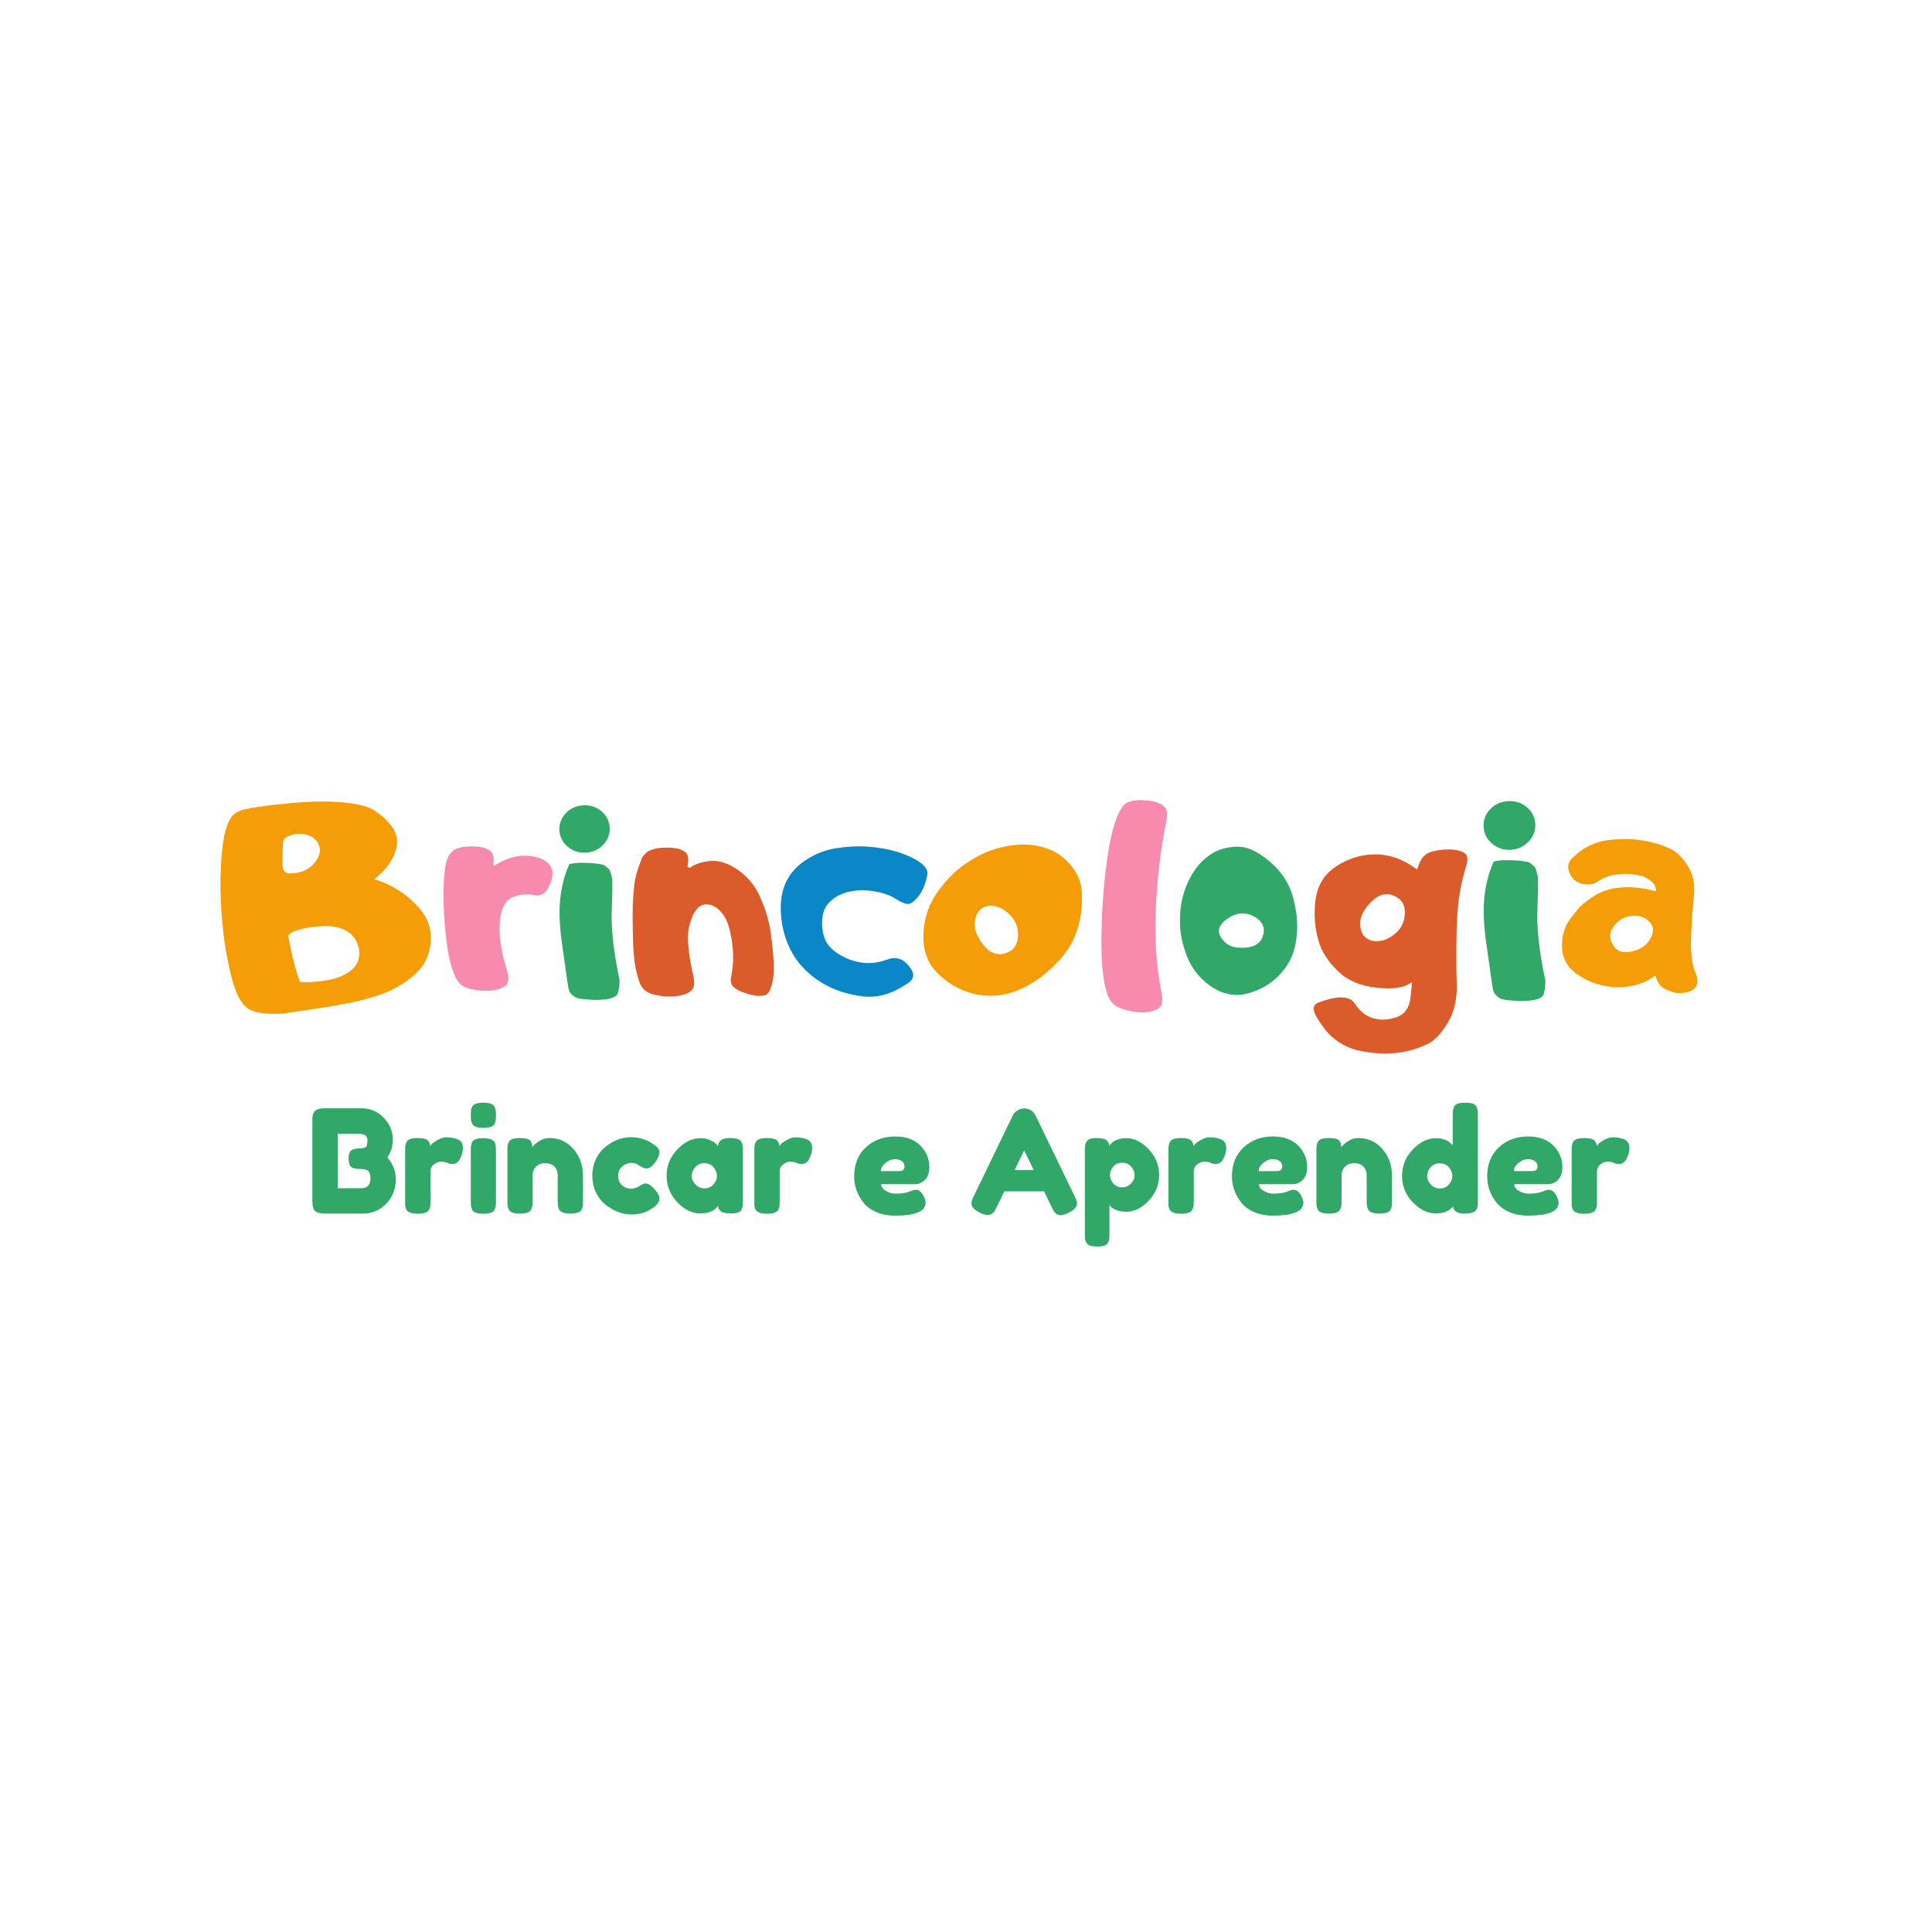 <svg xmlns="http://www.w3.org/2000/svg" xmlns:xlink="http://www.w3.org/1999/xlink" width="1080" zoomAndPan="magnify" viewBox="0 0 810 810" height="1080" preserveAspectRatio="xMidYMid meet" version="1.0"><defs><g/><clipPath id="fea8f0a458"><rect x="0" width="562" y="0" height="72"/></clipPath><clipPath id="9cf88fa04a"><path d="M 0.441 35 L 91 35 L 91 125 L 0.441 125 Z M 0.441 35 " clip-rule="nonzero"/></clipPath><clipPath id="4e19d656f3"><rect x="0" width="95" y="0" height="156"/></clipPath><clipPath id="576e3f8661"><rect x="0" width="50" y="0" height="156"/></clipPath><clipPath id="d0272e6ebf"><rect x="0" width="45" y="0" height="158"/></clipPath><clipPath id="045bee0bb8"><rect x="0" width="66" y="0" height="161"/></clipPath><clipPath id="d2ba8c0730"><rect x="0" width="100" y="0" height="167"/></clipPath><clipPath id="8fa5a5f1a3"><rect x="0" width="91" y="0" height="129"/></clipPath><clipPath id="8b1f90a982"><rect x="0" width="49" y="0" height="171"/></clipPath><clipPath id="815eb0381b"><rect x="0" width="159" y="0" height="151"/></clipPath><clipPath id="6fc8f931f2"><rect x="0" width="72" y="0" height="160"/></clipPath><clipPath id="53e75743c7"><rect x="0" width="43" y="0" height="162"/></clipPath><clipPath id="9dffb7dcf9"><rect x="0" width="71" y="0" height="158"/></clipPath></defs><g transform="matrix(1, 0, 0, 1, 127, 454)"><g clip-path="url(#fea8f0a458)"><g fill="#31a768" fill-opacity="1"><g transform="translate(1.553, 54.873)"><g><path d="M 33.859 -23.672 C 36.223 -20.859 37.406 -17.707 37.406 -14.219 C 37.32 -10.195 35.945 -6.832 33.281 -4.125 C 30.613 -1.414 27.367 -0.062 23.547 -0.062 L 7.703 -0.062 C 4.898 -0.062 3.254 -0.82 2.766 -2.344 C 2.523 -3.031 2.406 -4.078 2.406 -5.484 L 2.406 -38.906 C 2.406 -39.875 2.438 -40.578 2.5 -41.016 C 2.562 -41.461 2.754 -41.984 3.078 -42.578 C 3.641 -43.672 5.203 -44.219 7.766 -44.219 L 22.953 -44.219 C 26.641 -44.219 29.727 -42.93 32.219 -40.359 C 34.832 -37.742 36.141 -34.609 36.141 -30.953 C 36.141 -28.305 35.379 -25.879 33.859 -23.672 Z M 26.75 -14.812 C 26.75 -15.781 26.633 -16.547 26.406 -17.109 C 26.188 -17.672 25.816 -18.07 25.297 -18.312 C 24.492 -18.633 23.367 -18.797 21.922 -18.797 C 20.473 -18.797 19.391 -19.078 18.672 -19.641 C 17.953 -20.203 17.594 -21.352 17.594 -23.094 C 17.594 -24.844 17.961 -26 18.703 -26.562 C 19.441 -27.125 20.676 -27.406 22.406 -27.406 C 24.008 -27.406 24.973 -27.828 25.297 -28.672 C 25.422 -29.109 25.484 -29.828 25.484 -30.828 C 25.484 -31.836 25.148 -32.539 24.484 -32.938 C 23.816 -33.344 22.82 -33.547 21.5 -33.547 L 13.078 -33.547 L 13.078 -10.719 L 22.953 -10.719 C 25.484 -10.719 26.75 -12.082 26.75 -14.812 Z M 26.75 -14.812 "/></g></g></g><g fill="#31a768" fill-opacity="1"><g transform="translate(40.457, 54.873)"><g><path d="M 23.969 -31.375 C 24.738 -31.133 25.375 -30.723 25.875 -30.141 C 26.375 -29.566 26.625 -28.633 26.625 -27.344 C 26.625 -26.062 26.238 -24.656 25.469 -23.125 C 24.707 -21.602 23.609 -20.844 22.172 -20.844 C 21.441 -20.844 20.742 -21.004 20.078 -21.328 C 19.422 -21.648 18.551 -21.812 17.469 -21.812 C 16.383 -21.812 15.367 -21.426 14.422 -20.656 C 13.484 -19.895 13.016 -18.973 13.016 -17.891 L 13.016 -5.234 C 13.016 -4.316 12.984 -3.625 12.922 -3.156 C 12.859 -2.695 12.664 -2.164 12.344 -1.562 C 11.738 -0.52 10.176 0 7.656 0 C 5.727 0 4.344 -0.344 3.5 -1.031 C 2.852 -1.594 2.488 -2.453 2.406 -3.609 C 2.406 -4.016 2.406 -4.598 2.406 -5.359 L 2.406 -26.5 C 2.406 -27.426 2.438 -28.117 2.5 -28.578 C 2.562 -29.047 2.734 -29.555 3.016 -30.109 C 3.578 -31.203 5.141 -31.75 7.703 -31.75 C 10.117 -31.75 11.629 -31.285 12.234 -30.359 C 12.672 -29.711 12.891 -29.051 12.891 -28.375 C 13.086 -28.656 13.375 -28.992 13.75 -29.391 C 14.133 -29.797 14.945 -30.336 16.188 -31.016 C 17.438 -31.703 18.535 -32.047 19.484 -32.047 C 20.43 -32.047 21.223 -31.992 21.859 -31.891 C 22.504 -31.797 23.207 -31.625 23.969 -31.375 Z M 23.969 -31.375 "/></g></g></g><g fill="#31a768" fill-opacity="1"><g transform="translate(67.978, 54.873)"><g><path d="M 2.406 -26.438 C 2.406 -27.363 2.438 -28.055 2.5 -28.516 C 2.562 -28.984 2.734 -29.516 3.016 -30.109 C 3.578 -31.16 5.141 -31.688 7.703 -31.688 C 9.629 -31.688 11 -31.344 11.812 -30.656 C 12.488 -30.094 12.848 -29.227 12.891 -28.062 C 12.93 -27.664 12.953 -27.086 12.953 -26.328 L 12.953 -5.234 C 12.953 -4.316 12.922 -3.625 12.859 -3.156 C 12.797 -2.695 12.602 -2.164 12.281 -1.562 C 11.758 -0.52 10.219 0 7.656 0 C 5.125 0 3.578 -0.539 3.016 -1.625 C 2.734 -2.227 2.562 -2.75 2.5 -3.188 C 2.438 -3.633 2.406 -4.336 2.406 -5.297 Z M 12.312 -37.609 C 12.008 -37.035 11.477 -36.625 10.719 -36.375 C 9.957 -36.133 8.941 -36.016 7.672 -36.016 C 6.41 -36.016 5.398 -36.133 4.641 -36.375 C 3.879 -36.625 3.348 -37.047 3.047 -37.641 C 2.742 -38.242 2.562 -38.773 2.5 -39.234 C 2.438 -39.703 2.406 -40.395 2.406 -41.312 C 2.406 -42.238 2.438 -42.93 2.5 -43.391 C 2.562 -43.859 2.734 -44.375 3.016 -44.938 C 3.578 -46.02 5.141 -46.562 7.703 -46.562 C 10.234 -46.562 11.758 -46.02 12.281 -44.938 C 12.602 -44.332 12.797 -43.797 12.859 -43.328 C 12.922 -42.867 12.953 -42.176 12.953 -41.25 C 12.953 -40.332 12.922 -39.641 12.859 -39.172 C 12.797 -38.711 12.613 -38.191 12.312 -37.609 Z M 12.312 -37.609 "/></g></g></g><g fill="#31a768" fill-opacity="1"><g transform="translate(83.335, 54.873)"><g><path d="M 20.062 -31.75 C 24.07 -31.75 27.41 -30.211 30.078 -27.141 C 32.754 -24.066 34.094 -20.32 34.094 -15.906 L 34.094 -5.297 C 34.094 -4.379 34.062 -3.688 34 -3.219 C 33.938 -2.758 33.766 -2.25 33.484 -1.688 C 32.922 -0.602 31.359 -0.062 28.797 -0.062 C 25.941 -0.062 24.297 -0.801 23.859 -2.281 C 23.609 -2.969 23.484 -3.992 23.484 -5.359 L 23.484 -15.969 C 23.484 -17.613 23.008 -18.895 22.062 -19.812 C 21.125 -20.738 19.863 -21.203 18.281 -21.203 C 16.695 -21.203 15.41 -20.719 14.422 -19.75 C 13.441 -18.789 12.953 -17.531 12.953 -15.969 L 12.953 -5.297 C 12.953 -4.379 12.922 -3.688 12.859 -3.219 C 12.797 -2.758 12.602 -2.25 12.281 -1.688 C 11.758 -0.602 10.219 -0.062 7.656 -0.062 C 5.125 -0.062 3.578 -0.602 3.016 -1.688 C 2.734 -2.289 2.562 -2.82 2.5 -3.281 C 2.438 -3.738 2.406 -4.43 2.406 -5.359 L 2.406 -26.688 C 2.406 -27.57 2.438 -28.242 2.5 -28.703 C 2.562 -29.16 2.754 -29.672 3.078 -30.234 C 3.641 -31.242 5.18 -31.75 7.703 -31.75 C 10.16 -31.75 11.672 -31.285 12.234 -30.359 C 12.629 -29.672 12.828 -28.848 12.828 -27.891 C 12.992 -28.172 13.352 -28.57 13.906 -29.094 C 14.469 -29.613 15.016 -30.035 15.547 -30.359 C 16.91 -31.285 18.414 -31.75 20.062 -31.75 Z M 20.062 -31.75 "/></g></g></g><g fill="#31a768" fill-opacity="1"><g transform="translate(119.83, 54.873)"><g><path d="M 12.344 -15.875 C 12.344 -14.164 12.906 -12.836 14.031 -11.891 C 15.156 -10.953 16.348 -10.484 17.609 -10.484 C 18.879 -10.484 20.066 -10.852 21.172 -11.594 C 22.273 -12.332 23.172 -12.703 23.859 -12.703 C 25.055 -12.703 26.52 -11.641 28.25 -9.516 C 29.176 -8.348 29.641 -7.305 29.641 -6.391 C 29.641 -4.859 28.535 -3.43 26.328 -2.109 C 24.035 -0.504 21.223 0.297 17.891 0.297 C 14.148 0.297 10.555 -1.047 7.109 -3.734 C 5.461 -5.016 4.113 -6.727 3.062 -8.875 C 2.02 -11.031 1.5 -13.398 1.5 -15.984 C 1.5 -18.578 2.02 -20.926 3.062 -23.031 C 4.113 -25.145 5.461 -26.844 7.109 -28.125 C 10.441 -30.781 13.992 -32.109 17.766 -32.109 C 19.297 -32.109 20.781 -31.895 22.219 -31.469 C 23.664 -31.051 24.734 -30.641 25.422 -30.234 L 26.375 -29.641 C 27.102 -29.148 27.664 -28.766 28.062 -28.484 C 29.113 -27.68 29.641 -26.77 29.641 -25.75 C 29.641 -24.727 29.219 -23.57 28.375 -22.281 C 26.926 -20.07 25.539 -18.969 24.219 -18.969 C 23.445 -18.969 22.363 -19.41 20.969 -20.297 C 20.238 -20.984 19.203 -21.328 17.859 -21.328 C 16.516 -21.328 15.258 -20.844 14.094 -19.875 C 12.926 -18.914 12.344 -17.582 12.344 -15.875 Z M 12.344 -15.875 "/></g></g></g><g fill="#31a768" fill-opacity="1"><g transform="translate(150.965, 54.873)"><g><path d="M 23.016 -28.375 C 23.254 -30.625 24.836 -31.75 27.766 -31.75 C 29.328 -31.75 30.488 -31.625 31.25 -31.375 C 32.02 -31.133 32.555 -30.711 32.859 -30.109 C 33.16 -29.516 33.336 -28.984 33.391 -28.516 C 33.453 -28.055 33.484 -27.363 33.484 -26.438 L 33.484 -5.359 C 33.484 -4.43 33.453 -3.738 33.391 -3.281 C 33.336 -2.82 33.172 -2.289 32.891 -1.688 C 32.328 -0.645 30.953 -0.125 28.766 -0.125 C 26.578 -0.125 25.109 -0.395 24.359 -0.938 C 23.617 -1.477 23.188 -2.27 23.062 -3.312 C 21.582 -1.188 19.102 -0.125 15.625 -0.125 C 12.156 -0.125 8.93 -1.707 5.953 -4.875 C 2.984 -8.051 1.5 -11.734 1.5 -15.922 C 1.5 -20.117 2.992 -23.797 5.984 -26.953 C 8.984 -30.109 12.27 -31.688 15.844 -31.688 C 17.207 -31.688 18.453 -31.441 19.578 -30.953 C 20.703 -30.473 21.484 -30.02 21.922 -29.594 C 22.367 -29.176 22.734 -28.77 23.016 -28.375 Z M 12.047 -15.844 C 12.047 -14.52 12.566 -13.32 13.609 -12.25 C 14.648 -11.188 15.914 -10.656 17.406 -10.656 C 18.895 -10.656 20.129 -11.195 21.109 -12.281 C 22.098 -13.375 22.594 -14.57 22.594 -15.875 C 22.594 -17.176 22.117 -18.391 21.172 -19.516 C 20.223 -20.641 18.957 -21.203 17.375 -21.203 C 15.789 -21.203 14.504 -20.641 13.516 -19.516 C 12.535 -18.391 12.047 -17.164 12.047 -15.844 Z M 12.047 -15.844 "/></g></g></g><g fill="#31a768" fill-opacity="1"><g transform="translate(186.857, 54.873)"><g><path d="M 23.969 -31.375 C 24.738 -31.133 25.375 -30.723 25.875 -30.141 C 26.375 -29.566 26.625 -28.633 26.625 -27.344 C 26.625 -26.062 26.238 -24.656 25.469 -23.125 C 24.707 -21.602 23.609 -20.844 22.172 -20.844 C 21.441 -20.844 20.742 -21.004 20.078 -21.328 C 19.422 -21.648 18.551 -21.812 17.469 -21.812 C 16.383 -21.812 15.367 -21.426 14.422 -20.656 C 13.484 -19.895 13.016 -18.973 13.016 -17.891 L 13.016 -5.234 C 13.016 -4.316 12.984 -3.625 12.922 -3.156 C 12.859 -2.695 12.664 -2.164 12.344 -1.562 C 11.738 -0.52 10.176 0 7.656 0 C 5.727 0 4.344 -0.344 3.5 -1.031 C 2.852 -1.594 2.488 -2.453 2.406 -3.609 C 2.406 -4.016 2.406 -4.598 2.406 -5.359 L 2.406 -26.5 C 2.406 -27.426 2.438 -28.117 2.5 -28.578 C 2.562 -29.047 2.734 -29.555 3.016 -30.109 C 3.578 -31.203 5.141 -31.75 7.703 -31.75 C 10.117 -31.75 11.629 -31.285 12.234 -30.359 C 12.672 -29.711 12.891 -29.051 12.891 -28.375 C 13.086 -28.656 13.375 -28.992 13.75 -29.391 C 14.133 -29.797 14.945 -30.336 16.188 -31.016 C 17.438 -31.703 18.535 -32.047 19.484 -32.047 C 20.43 -32.047 21.223 -31.992 21.859 -31.891 C 22.504 -31.797 23.207 -31.625 23.969 -31.375 Z M 23.969 -31.375 "/></g></g></g><g fill="#31a768" fill-opacity="1"><g transform="translate(214.379, 54.873)"><g/></g></g><g fill="#31a768" fill-opacity="1"><g transform="translate(229.615, 54.873)"><g><path d="M 33.016 -19.672 C 33.016 -17.203 32.398 -15.375 31.172 -14.188 C 29.941 -13 28.586 -12.406 27.109 -12.406 L 12.828 -12.406 C 12.828 -11.281 13.488 -10.336 14.812 -9.578 C 16.145 -8.816 17.473 -8.438 18.797 -8.438 C 21.117 -8.438 22.945 -8.676 24.281 -9.156 L 24.938 -9.391 C 25.895 -9.836 26.695 -10.062 27.344 -10.062 C 28.633 -10.062 29.738 -9.156 30.656 -7.344 C 31.176 -6.258 31.438 -5.336 31.438 -4.578 C 31.438 -1.004 27.16 0.781 18.609 0.781 C 15.641 0.781 13 0.27 10.688 -0.75 C 8.383 -1.77 6.586 -3.125 5.297 -4.812 C 2.766 -8.07 1.5 -11.707 1.5 -15.719 C 1.5 -20.781 3.133 -24.828 6.406 -27.859 C 9.688 -30.891 13.773 -32.406 18.672 -32.406 C 24.254 -32.406 28.348 -30.438 30.953 -26.5 C 32.328 -24.414 33.016 -22.141 33.016 -19.672 Z M 20.297 -17.891 C 21.828 -17.891 22.594 -18.531 22.594 -19.812 C 22.594 -20.738 22.238 -21.484 21.531 -22.047 C 20.832 -22.609 19.828 -22.891 18.516 -22.891 C 17.211 -22.891 15.914 -22.359 14.625 -21.297 C 13.344 -20.234 12.703 -19.098 12.703 -17.891 Z M 20.297 -17.891 "/></g></g></g><g fill="#31a768" fill-opacity="1"><g transform="translate(264.122, 54.873)"><g/></g></g><g fill="#31a768" fill-opacity="1"><g transform="translate(279.359, 54.873)"><g><path d="M 27.891 -41.016 L 44.156 -7.406 C 44.832 -6.039 45.172 -5.02 45.172 -4.344 C 45.172 -2.895 44.008 -1.586 41.688 -0.422 C 40.32 0.266 39.242 0.609 38.453 0.609 C 37.672 0.609 37.031 0.426 36.531 0.062 C 36.031 -0.301 35.664 -0.68 35.438 -1.078 C 35.219 -1.484 34.91 -2.086 34.516 -2.891 L 31.375 -9.391 L 14.703 -9.391 L 11.562 -2.891 C 11.164 -2.086 10.852 -1.504 10.625 -1.141 C 10.406 -0.785 10.047 -0.414 9.547 -0.031 C 9.047 0.352 8.398 0.547 7.609 0.547 C 6.828 0.547 5.754 0.203 4.391 -0.484 C 2.066 -1.609 0.906 -2.895 0.906 -4.344 C 0.906 -5.02 1.242 -6.039 1.922 -7.406 L 18.188 -41.078 C 18.633 -42.004 19.305 -42.75 20.203 -43.312 C 21.109 -43.875 22.062 -44.156 23.062 -44.156 C 25.238 -44.156 26.848 -43.109 27.891 -41.016 Z M 23.016 -26.562 L 19.031 -18.312 L 27.047 -18.312 Z M 23.016 -26.562 "/></g></g></g><g fill="#31a768" fill-opacity="1"><g transform="translate(325.429, 54.873)"><g><path d="M 2.406 8.609 L 2.406 -26.562 C 2.406 -27.488 2.438 -28.172 2.5 -28.609 C 2.562 -29.055 2.734 -29.555 3.016 -30.109 C 3.578 -31.203 4.922 -31.75 7.047 -31.75 C 9.172 -31.75 10.602 -31.473 11.344 -30.922 C 12.094 -30.379 12.531 -29.586 12.656 -28.547 C 14.176 -30.641 16.57 -31.688 19.844 -31.688 C 23.113 -31.688 26.211 -30.141 29.141 -27.047 C 32.078 -23.953 33.547 -20.359 33.547 -16.266 C 33.547 -12.172 32.086 -8.578 29.172 -5.484 C 26.266 -2.391 23.164 -0.844 19.875 -0.844 C 16.582 -0.844 14.191 -1.766 12.703 -3.609 L 12.703 8.547 C 12.703 9.473 12.672 10.156 12.609 10.594 C 12.555 11.039 12.379 11.555 12.078 12.141 C 11.773 12.723 11.258 13.133 10.531 13.375 C 9.812 13.613 8.828 13.734 7.578 13.734 C 6.336 13.734 5.348 13.613 4.609 13.375 C 3.867 13.133 3.348 12.734 3.047 12.172 C 2.742 11.609 2.562 11.102 2.5 10.656 C 2.438 10.219 2.406 9.535 2.406 8.609 Z M 14.328 -19.75 C 13.41 -18.664 12.953 -17.484 12.953 -16.203 C 12.953 -14.922 13.422 -13.742 14.359 -12.672 C 15.305 -11.609 16.508 -11.078 17.969 -11.078 C 19.438 -11.078 20.68 -11.598 21.703 -12.641 C 22.734 -13.691 23.25 -14.879 23.25 -16.203 C 23.25 -17.523 22.766 -18.719 21.797 -19.781 C 20.836 -20.852 19.582 -21.391 18.031 -21.391 C 16.488 -21.391 15.254 -20.844 14.328 -19.75 Z M 14.328 -19.75 "/></g></g></g><g fill="#31a768" fill-opacity="1"><g transform="translate(360.478, 54.873)"><g><path d="M 23.969 -31.375 C 24.738 -31.133 25.375 -30.723 25.875 -30.141 C 26.375 -29.566 26.625 -28.633 26.625 -27.344 C 26.625 -26.062 26.238 -24.656 25.469 -23.125 C 24.707 -21.602 23.609 -20.844 22.172 -20.844 C 21.441 -20.844 20.742 -21.004 20.078 -21.328 C 19.422 -21.648 18.551 -21.812 17.469 -21.812 C 16.383 -21.812 15.367 -21.426 14.422 -20.656 C 13.484 -19.895 13.016 -18.973 13.016 -17.891 L 13.016 -5.234 C 13.016 -4.316 12.984 -3.625 12.922 -3.156 C 12.859 -2.695 12.664 -2.164 12.344 -1.562 C 11.738 -0.52 10.176 0 7.656 0 C 5.727 0 4.344 -0.344 3.5 -1.031 C 2.852 -1.594 2.488 -2.453 2.406 -3.609 C 2.406 -4.016 2.406 -4.598 2.406 -5.359 L 2.406 -26.5 C 2.406 -27.426 2.438 -28.117 2.5 -28.578 C 2.562 -29.047 2.734 -29.555 3.016 -30.109 C 3.578 -31.203 5.141 -31.75 7.703 -31.75 C 10.117 -31.75 11.629 -31.285 12.234 -30.359 C 12.672 -29.711 12.891 -29.051 12.891 -28.375 C 13.086 -28.656 13.375 -28.992 13.75 -29.391 C 14.133 -29.797 14.945 -30.336 16.188 -31.016 C 17.438 -31.703 18.535 -32.047 19.484 -32.047 C 20.43 -32.047 21.223 -31.992 21.859 -31.891 C 22.504 -31.797 23.207 -31.625 23.969 -31.375 Z M 23.969 -31.375 "/></g></g></g><g fill="#31a768" fill-opacity="1"><g transform="translate(388, 54.873)"><g><path d="M 33.016 -19.672 C 33.016 -17.203 32.398 -15.375 31.172 -14.188 C 29.941 -13 28.586 -12.406 27.109 -12.406 L 12.828 -12.406 C 12.828 -11.281 13.488 -10.336 14.812 -9.578 C 16.145 -8.816 17.473 -8.438 18.797 -8.438 C 21.117 -8.438 22.945 -8.676 24.281 -9.156 L 24.938 -9.391 C 25.895 -9.836 26.695 -10.062 27.344 -10.062 C 28.633 -10.062 29.738 -9.156 30.656 -7.344 C 31.176 -6.258 31.438 -5.336 31.438 -4.578 C 31.438 -1.004 27.16 0.781 18.609 0.781 C 15.641 0.781 13 0.27 10.688 -0.75 C 8.383 -1.77 6.586 -3.125 5.297 -4.812 C 2.766 -8.07 1.5 -11.707 1.5 -15.719 C 1.5 -20.781 3.133 -24.828 6.406 -27.859 C 9.688 -30.891 13.773 -32.406 18.672 -32.406 C 24.254 -32.406 28.348 -30.438 30.953 -26.5 C 32.328 -24.414 33.016 -22.141 33.016 -19.672 Z M 20.297 -17.891 C 21.828 -17.891 22.594 -18.531 22.594 -19.812 C 22.594 -20.738 22.238 -21.484 21.531 -22.047 C 20.832 -22.609 19.828 -22.891 18.516 -22.891 C 17.211 -22.891 15.914 -22.359 14.625 -21.297 C 13.344 -20.234 12.703 -19.098 12.703 -17.891 Z M 20.297 -17.891 "/></g></g></g><g fill="#31a768" fill-opacity="1"><g transform="translate(422.507, 54.873)"><g><path d="M 20.062 -31.75 C 24.07 -31.75 27.41 -30.211 30.078 -27.141 C 32.754 -24.066 34.094 -20.32 34.094 -15.906 L 34.094 -5.297 C 34.094 -4.379 34.062 -3.688 34 -3.219 C 33.938 -2.758 33.766 -2.25 33.484 -1.688 C 32.922 -0.602 31.359 -0.062 28.797 -0.062 C 25.941 -0.062 24.297 -0.801 23.859 -2.281 C 23.609 -2.969 23.484 -3.992 23.484 -5.359 L 23.484 -15.969 C 23.484 -17.613 23.008 -18.895 22.062 -19.812 C 21.125 -20.738 19.863 -21.203 18.281 -21.203 C 16.695 -21.203 15.41 -20.719 14.422 -19.75 C 13.441 -18.789 12.953 -17.531 12.953 -15.969 L 12.953 -5.297 C 12.953 -4.379 12.922 -3.688 12.859 -3.219 C 12.797 -2.758 12.602 -2.25 12.281 -1.688 C 11.758 -0.602 10.219 -0.062 7.656 -0.062 C 5.125 -0.062 3.578 -0.602 3.016 -1.688 C 2.734 -2.289 2.562 -2.82 2.5 -3.281 C 2.438 -3.738 2.406 -4.43 2.406 -5.359 L 2.406 -26.688 C 2.406 -27.57 2.438 -28.242 2.5 -28.703 C 2.562 -29.16 2.754 -29.672 3.078 -30.234 C 3.641 -31.242 5.18 -31.75 7.703 -31.75 C 10.16 -31.75 11.672 -31.285 12.234 -30.359 C 12.629 -29.672 12.828 -28.848 12.828 -27.891 C 12.992 -28.172 13.352 -28.57 13.906 -29.094 C 14.469 -29.613 15.016 -30.035 15.547 -30.359 C 16.91 -31.285 18.414 -31.75 20.062 -31.75 Z M 20.062 -31.75 "/></g></g></g><g fill="#31a768" fill-opacity="1"><g transform="translate(459.002, 54.873)"><g><path d="M 23.703 -44.969 C 24.004 -45.551 24.535 -45.961 25.297 -46.203 C 26.055 -46.441 27.066 -46.562 28.328 -46.562 C 29.598 -46.562 30.613 -46.441 31.375 -46.203 C 32.145 -45.961 32.68 -45.539 32.984 -44.938 C 33.285 -44.332 33.461 -43.797 33.516 -43.328 C 33.578 -42.867 33.609 -42.18 33.609 -41.266 L 33.609 -5.297 C 33.609 -4.379 33.578 -3.688 33.516 -3.219 C 33.461 -2.758 33.273 -2.25 32.953 -1.688 C 32.348 -0.602 30.648 -0.062 27.859 -0.062 C 25.066 -0.062 23.508 -1.047 23.188 -3.016 C 21.5 -1.086 19.148 -0.125 16.141 -0.125 C 12.523 -0.125 9.234 -1.695 6.266 -4.844 C 3.297 -8 1.812 -11.676 1.812 -15.875 C 1.812 -20.07 3.305 -23.754 6.297 -26.922 C 9.285 -30.098 12.566 -31.688 16.141 -31.688 C 19.109 -31.688 21.414 -30.68 23.062 -28.672 L 23.062 -41.328 C 23.062 -42.242 23.094 -42.93 23.156 -43.391 C 23.219 -43.859 23.398 -44.383 23.703 -44.969 Z M 13.906 -12.219 C 14.957 -11.133 16.223 -10.594 17.703 -10.594 C 19.191 -10.594 20.426 -11.133 21.406 -12.219 C 22.395 -13.312 22.891 -14.508 22.891 -15.812 C 22.891 -17.113 22.414 -18.328 21.469 -19.453 C 20.531 -20.578 19.254 -21.141 17.641 -21.141 C 16.035 -21.141 14.75 -20.586 13.781 -19.484 C 12.82 -18.379 12.344 -17.164 12.344 -15.844 C 12.344 -14.52 12.863 -13.312 13.906 -12.219 Z M 13.906 -12.219 "/></g></g></g><g fill="#31a768" fill-opacity="1"><g transform="translate(495.015, 54.873)"><g><path d="M 33.016 -19.672 C 33.016 -17.203 32.398 -15.375 31.172 -14.188 C 29.941 -13 28.586 -12.406 27.109 -12.406 L 12.828 -12.406 C 12.828 -11.281 13.488 -10.336 14.812 -9.578 C 16.145 -8.816 17.473 -8.438 18.797 -8.438 C 21.117 -8.438 22.945 -8.676 24.281 -9.156 L 24.938 -9.391 C 25.895 -9.836 26.695 -10.062 27.344 -10.062 C 28.633 -10.062 29.738 -9.156 30.656 -7.344 C 31.176 -6.258 31.438 -5.336 31.438 -4.578 C 31.438 -1.004 27.16 0.781 18.609 0.781 C 15.641 0.781 13 0.27 10.688 -0.75 C 8.383 -1.77 6.586 -3.125 5.297 -4.812 C 2.766 -8.07 1.5 -11.707 1.5 -15.719 C 1.5 -20.781 3.133 -24.828 6.406 -27.859 C 9.688 -30.891 13.773 -32.406 18.672 -32.406 C 24.254 -32.406 28.348 -30.438 30.953 -26.5 C 32.328 -24.414 33.016 -22.141 33.016 -19.672 Z M 20.297 -17.891 C 21.828 -17.891 22.594 -18.531 22.594 -19.812 C 22.594 -20.738 22.238 -21.484 21.531 -22.047 C 20.832 -22.609 19.828 -22.891 18.516 -22.891 C 17.211 -22.891 15.914 -22.359 14.625 -21.297 C 13.344 -20.234 12.703 -19.098 12.703 -17.891 Z M 20.297 -17.891 "/></g></g></g><g fill="#31a768" fill-opacity="1"><g transform="translate(529.522, 54.873)"><g><path d="M 23.969 -31.375 C 24.738 -31.133 25.375 -30.723 25.875 -30.141 C 26.375 -29.566 26.625 -28.633 26.625 -27.344 C 26.625 -26.062 26.238 -24.656 25.469 -23.125 C 24.707 -21.602 23.609 -20.844 22.172 -20.844 C 21.441 -20.844 20.742 -21.004 20.078 -21.328 C 19.422 -21.648 18.551 -21.812 17.469 -21.812 C 16.383 -21.812 15.367 -21.426 14.422 -20.656 C 13.484 -19.895 13.016 -18.973 13.016 -17.891 L 13.016 -5.234 C 13.016 -4.316 12.984 -3.625 12.922 -3.156 C 12.859 -2.695 12.664 -2.164 12.344 -1.562 C 11.738 -0.52 10.176 0 7.656 0 C 5.727 0 4.344 -0.344 3.5 -1.031 C 2.852 -1.594 2.488 -2.453 2.406 -3.609 C 2.406 -4.016 2.406 -4.598 2.406 -5.359 L 2.406 -26.5 C 2.406 -27.426 2.438 -28.117 2.5 -28.578 C 2.562 -29.047 2.734 -29.555 3.016 -30.109 C 3.578 -31.203 5.141 -31.75 7.703 -31.75 C 10.117 -31.75 11.629 -31.285 12.234 -30.359 C 12.672 -29.711 12.891 -29.051 12.891 -28.375 C 13.086 -28.656 13.375 -28.992 13.75 -29.391 C 14.133 -29.797 14.945 -30.336 16.188 -31.016 C 17.438 -31.703 18.535 -32.047 19.484 -32.047 C 20.43 -32.047 21.223 -31.992 21.859 -31.891 C 22.504 -31.797 23.207 -31.625 23.969 -31.375 Z M 23.969 -31.375 "/></g></g></g></g></g><g transform="matrix(1, 0, 0, 1, 91, 301)"><g clip-path="url(#4e19d656f3)"><g clip-path="url(#9cf88fa04a)"><g fill="#f59d06" fill-opacity="1"><g transform="translate(0.617, 124.044)"><g><path d="M 24.391 -87.75 C 28.609 -88.219 32.688 -88.57 36.625 -88.812 C 38.57 -88.926 40.797 -88.984 43.297 -88.984 C 45.516 -89.023 47.695 -88.969 49.844 -88.812 C 52.188 -88.656 54.234 -88.457 55.984 -88.219 C 58.055 -87.863 59.773 -87.492 61.141 -87.109 C 62.816 -86.566 64.102 -86.02 65 -85.469 C 68.352 -83.363 71.062 -80.828 73.125 -77.859 C 75.156 -74.859 75.41 -71.367 73.891 -67.391 C 73.773 -67.047 73.641 -66.719 73.484 -66.406 C 72.148 -63.395 70.141 -60.68 67.453 -58.266 C 67.223 -58.035 66.875 -57.723 66.406 -57.328 C 66.164 -57.141 65.773 -56.848 65.234 -56.453 C 65.504 -56.336 65.797 -56.238 66.109 -56.156 C 66.379 -56.039 66.672 -55.945 66.984 -55.875 C 67.254 -55.75 67.547 -55.648 67.859 -55.578 C 68.129 -55.461 68.406 -55.363 68.688 -55.281 C 71.602 -54.07 74.211 -52.688 76.516 -51.125 C 76.828 -50.938 77.297 -50.609 77.922 -50.141 C 80.305 -48.336 82.508 -46.25 84.531 -43.875 C 86.562 -41.457 87.91 -38.785 88.578 -35.859 C 88.734 -35.047 88.848 -34.227 88.922 -33.406 C 89.234 -26.812 87.363 -21.504 83.312 -17.484 C 79.219 -13.473 74.301 -10.414 68.562 -8.312 C 66.457 -7.531 63.922 -6.75 60.953 -5.969 C 57.836 -5.145 54.992 -4.52 52.422 -4.094 C 48.516 -3.352 44.535 -2.691 40.484 -2.109 C 36.391 -1.484 32.375 -0.879 28.438 -0.297 C 27.812 -0.141 26.875 -0.039 25.625 0 L 22.75 0 C 19.363 0 16.539 -0.41 14.281 -1.234 C 11.977 -2.016 10.047 -3.926 8.484 -6.969 C 7.629 -8.602 6.926 -10.336 6.375 -12.172 C 5.789 -13.961 5.305 -15.754 4.922 -17.547 C 3.047 -25.391 1.816 -33.719 1.234 -42.531 C 0.641 -51.301 0.695 -59.707 1.406 -67.75 C 1.633 -70.082 1.926 -72.129 2.281 -73.891 C 2.281 -74.047 2.301 -74.203 2.344 -74.359 C 2.383 -74.516 2.422 -74.691 2.453 -74.891 C 2.453 -75.004 2.492 -75.156 2.578 -75.344 C 2.609 -75.5 2.645 -75.656 2.688 -75.812 C 2.77 -76.094 2.848 -76.426 2.922 -76.812 C 3.078 -77.32 3.176 -77.656 3.219 -77.812 C 3.758 -79.52 4.461 -81.02 5.328 -82.312 C 6.141 -83.602 7.484 -84.578 9.359 -85.234 C 9.598 -85.316 9.832 -85.395 10.062 -85.469 C 10.289 -85.508 10.523 -85.586 10.766 -85.703 C 14.785 -86.523 19.328 -87.207 24.391 -87.75 Z M 26.797 -62.25 C 26.797 -62.164 26.816 -62.086 26.859 -62.016 C 26.859 -61.93 26.859 -61.875 26.859 -61.844 C 26.859 -61.758 26.875 -61.68 26.906 -61.609 C 26.906 -61.523 26.906 -61.461 26.906 -61.422 L 27.031 -61.016 C 27.344 -59.492 28.395 -58.773 30.188 -58.859 C 31.938 -58.93 33.457 -59.18 34.75 -59.609 C 34.906 -59.691 35.039 -59.734 35.156 -59.734 C 35.195 -59.734 35.254 -59.754 35.328 -59.797 C 35.367 -59.828 35.43 -59.863 35.516 -59.906 C 35.742 -59.977 35.879 -60.016 35.922 -60.016 C 38.266 -61.035 40.117 -62.711 41.484 -65.047 C 42.805 -67.391 42.82 -69.676 41.531 -71.906 C 41.457 -71.977 41.422 -72.035 41.422 -72.078 C 41.379 -72.078 41.336 -72.098 41.297 -72.141 C 41.266 -72.172 41.25 -72.207 41.25 -72.25 C 39.688 -74.395 37.207 -75.469 33.812 -75.469 C 33.695 -75.469 33.598 -75.445 33.516 -75.406 L 32.875 -75.406 C 32.801 -75.406 32.742 -75.406 32.703 -75.406 C 32.66 -75.363 32.617 -75.344 32.578 -75.344 C 31.879 -75.27 30.969 -75.055 29.844 -74.703 C 29.02 -74.473 28.273 -74.023 27.609 -73.359 L 27.5 -73.25 L 27.5 -73.016 L 27.438 -72.953 C 27.395 -72.91 27.375 -72.867 27.375 -72.828 L 27.328 -72.781 C 27.328 -72.738 27.305 -72.695 27.266 -72.656 L 27.266 -72.594 C 27.266 -72.562 27.223 -72.504 27.141 -72.422 C 27.141 -72.305 27.125 -72.227 27.094 -72.188 C 27.094 -72.07 27.07 -71.992 27.031 -71.953 C 26.945 -70.555 26.891 -69.156 26.859 -67.75 C 26.816 -66.301 26.797 -64.875 26.797 -63.469 Z M 34.109 -13.391 C 34.734 -13.316 35.395 -13.281 36.094 -13.281 C 36.645 -13.238 37.641 -13.258 39.078 -13.344 C 41.609 -13.457 44.258 -13.805 47.031 -14.391 C 49.758 -14.93 52.195 -15.906 54.344 -17.312 C 57.977 -19.695 59.5 -22.938 58.906 -27.031 C 58.832 -27.344 58.797 -27.555 58.797 -27.672 C 58.754 -27.742 58.711 -27.844 58.672 -27.969 C 58.641 -28.039 58.625 -28.133 58.625 -28.25 C 57.801 -31.102 56.18 -33.25 53.766 -34.688 C 51.305 -36.094 48.457 -36.797 45.219 -36.797 C 44.008 -36.797 42.801 -36.738 41.594 -36.625 C 39.062 -36.426 36.723 -36.055 34.578 -35.516 C 33.523 -35.203 32.586 -34.91 31.766 -34.641 C 30.867 -34.242 30.242 -33.867 29.891 -33.516 C 29.422 -33.129 29.227 -32.723 29.312 -32.297 C 29.383 -31.711 29.539 -30.875 29.781 -29.781 C 30.562 -25.602 31.516 -21.602 32.641 -17.781 C 32.879 -16.969 33.133 -16.227 33.406 -15.562 C 33.52 -15.207 33.633 -14.859 33.75 -14.516 C 33.875 -14.117 33.992 -13.742 34.109 -13.391 Z M 34.109 -13.391 "/></g></g></g></g></g></g><g transform="matrix(1, 0, 0, 1, 184, 291)"><g clip-path="url(#576e3f8661)"><g fill="#f88bad" fill-opacity="1"><g transform="translate(0.308, 124.355)"><g><path d="M 22.875 -52.422 C 27.52 -55.348 31.945 -56.75 36.156 -56.625 C 40.363 -56.469 43.504 -55.379 45.578 -53.359 C 47.641 -51.328 47.891 -48.441 46.328 -44.703 C 44.773 -40.953 42.555 -39.41 39.672 -40.078 C 36.773 -40.734 33.805 -40.457 30.766 -39.25 C 27.723 -38.039 25.91 -34.863 25.328 -29.719 C 24.742 -24.531 25.445 -18.367 27.438 -11.234 C 27.707 -10.297 28 -9.32 28.312 -8.312 C 28.582 -7.258 28.758 -6.242 28.844 -5.266 C 28.883 -3.43 28.102 -2.125 26.5 -1.344 C 24.863 -0.562 22.973 -0.113 20.828 0 C 18.68 0.113 16.555 -0.02 14.453 -0.406 C 12.348 -0.801 10.863 -1.27 10 -1.812 C 8.406 -2.789 7.219 -4.234 6.438 -6.141 C 5.613 -8.055 4.969 -9.93 4.5 -11.766 C 3.602 -15.273 2.906 -19.738 2.406 -25.156 C 1.895 -30.539 1.641 -35.223 1.641 -39.203 C 1.598 -43.141 1.734 -46.57 2.047 -49.5 C 2.316 -52.414 2.898 -54.734 3.797 -56.453 C 4.578 -57.859 5.535 -58.816 6.672 -59.328 C 8.035 -59.941 9.633 -60.312 11.469 -60.438 C 13.258 -60.551 14.879 -60.531 16.328 -60.375 C 18.43 -60.133 20.086 -59.531 21.297 -58.562 C 22.504 -57.582 22.91 -55.672 22.516 -52.828 Z M 22.875 -52.422 "/></g></g></g></g></g><g transform="matrix(1, 0, 0, 1, 223, 295)"><g clip-path="url(#d0272e6ebf)"><g fill="#31a768" fill-opacity="1"><g transform="translate(10.267, 125.748)"><g><path d="M 5.438 -58.453 C 6.477 -58.711 7.598 -58.883 8.797 -58.969 C 9.336 -59 9.863 -59.016 10.375 -59.016 C 12.801 -58.984 14.539 -58.922 15.594 -58.828 C 17.094 -58.66 18.297 -58.484 19.203 -58.297 C 19.398 -58.273 19.688 -58.18 20.062 -58.016 C 20.219 -57.898 20.441 -57.719 20.734 -57.469 L 21.484 -56.875 C 21.609 -56.758 21.832 -56.535 22.156 -56.203 C 22.281 -56.023 22.414 -55.75 22.562 -55.375 L 23 -53.984 C 23.02 -53.672 23.129 -53.207 23.328 -52.594 C 23.379 -52.438 23.414 -52.18 23.438 -51.828 C 23.52 -48.922 23.445 -44.66 23.219 -39.047 C 23.125 -36.41 23.176 -33.641 23.375 -30.734 C 23.852 -24.078 24.895 -17.094 26.5 -9.781 C 26.5 -8.562 26.398 -7.375 26.203 -6.219 C 26.004 -5.094 25.781 -4.305 25.531 -3.859 C 25.113 -3.117 24.141 -2.539 22.609 -2.125 C 21.91 -1.926 21.133 -1.797 20.281 -1.734 C 19.438 -1.641 18.562 -1.582 17.656 -1.562 C 16.062 -1.5 14.316 -1.566 12.422 -1.766 C 11.016 -1.867 9.797 -2.039 8.766 -2.281 L 8.031 -2.578 C 7.875 -2.648 7.613 -2.828 7.25 -3.109 C 7.082 -3.223 6.848 -3.426 6.547 -3.719 C 6.547 -3.676 6.336 -3.895 5.922 -4.375 C 5.766 -4.477 5.613 -4.758 5.469 -5.219 C 5.281 -5.594 5.129 -6.055 5.016 -6.609 C 4.848 -7.41 3.906 -14.004 2.188 -26.391 C 1.883 -28.566 1.664 -30.688 1.531 -32.75 L 1.516 -33.031 L 1.484 -33.625 C 1.473 -33.695 1.461 -33.789 1.453 -33.906 C 0.859 -43.051 2.188 -51.234 5.438 -58.453 Z M 18.797 -80.734 C 20.973 -78.922 22.156 -76.633 22.344 -73.875 C 22.52 -71.156 21.645 -68.754 19.719 -66.672 C 17.781 -64.586 15.359 -63.445 12.453 -63.25 C 9.566 -63.062 7.023 -63.875 4.828 -65.688 C 2.641 -67.5 1.457 -69.766 1.281 -72.484 C 1.094 -75.242 1.969 -77.664 3.906 -79.75 C 5.844 -81.801 8.254 -82.922 11.141 -83.109 C 14.047 -83.305 16.598 -82.516 18.797 -80.734 Z M 18.797 -80.734 "/></g></g></g></g></g><g transform="matrix(1, 0, 0, 1, 262, 290)"><g clip-path="url(#045bee0bb8)"><g fill="#db5b2a" fill-opacity="1"><g transform="translate(0.507, 127.764)"><g><path d="M 26.672 -53.875 C 28.723 -55.445 31.535 -56.414 35.109 -56.781 C 38.648 -57.133 42.375 -56.023 46.281 -53.453 C 50.414 -50.723 53.57 -47.102 55.75 -42.594 C 57.883 -38.051 59.391 -33.488 60.266 -28.906 C 60.867 -25.688 61.375 -21.219 61.781 -15.5 C 62.188 -9.789 61.625 -5.391 60.094 -2.297 C 59.57 -1.203 58.75 -0.555 57.625 -0.359 C 55.727 -0.035 53.43 -0.297 50.734 -1.141 C 48.047 -1.984 46.195 -2.891 45.188 -3.859 C 44.707 -4.223 44.383 -4.664 44.219 -5.188 C 43.895 -5.914 43.797 -6.723 43.922 -7.609 C 44.047 -8.484 44.188 -9.305 44.344 -10.078 C 44.863 -12.973 45.004 -16.051 44.766 -19.312 C 44.523 -22.531 44.039 -25.523 43.312 -28.297 C 42.832 -30.18 42.211 -31.789 41.453 -33.125 C 39.035 -37.062 36.238 -38.867 33.062 -38.547 C 29.883 -38.191 27.594 -34.797 26.188 -28.359 C 25.582 -24.535 26.023 -18.941 27.516 -11.578 C 27.754 -10.617 27.992 -9.613 28.234 -8.562 C 28.43 -7.477 28.531 -6.438 28.531 -5.438 C 28.414 -3.539 27.492 -2.191 25.766 -1.391 C 24.035 -0.586 22.062 -0.125 19.844 0 C 17.633 0.125 15.461 -0.016 13.328 -0.422 C 11.16 -0.828 9.656 -1.312 8.812 -1.875 C 7.238 -2.875 6.129 -4.359 5.484 -6.328 C 4.805 -8.305 4.285 -10.238 3.922 -12.125 C 3.273 -15.75 2.91 -20.352 2.828 -25.938 C 2.711 -31.488 2.695 -35.492 2.781 -37.953 C 2.852 -40.359 3.051 -43.156 3.375 -46.344 C 3.656 -49.52 4.766 -53.477 6.703 -58.219 C 7.617 -59.664 8.68 -60.648 9.891 -61.172 C 11.336 -61.816 13.008 -62.203 14.906 -62.328 C 16.789 -62.441 18.457 -62.422 19.906 -62.266 C 22.082 -62.023 23.754 -61.398 24.922 -60.391 C 26.086 -59.391 26.348 -57.422 25.703 -54.484 Z M 26.672 -53.875 "/></g></g></g></g></g><g transform="matrix(1, 0, 0, 1, 310, 288)"><g clip-path="url(#d2ba8c0730)"><g fill="#0987c7" fill-opacity="1"><g transform="translate(7.789, 121.499)"><g><path d="M 63.266 -50.531 C 65.754 -49.438 67.688 -48.273 69.062 -47.047 C 70.645 -45.609 71.285 -44.145 70.984 -42.656 C 70.641 -40.926 70.145 -39.238 69.5 -37.594 C 68.832 -35.926 67.91 -34.422 66.734 -33.078 C 65.035 -31.141 63.598 -30.289 62.422 -30.531 C 61.348 -30.75 60.348 -31.129 59.422 -31.672 C 58.453 -32.234 57.508 -32.781 56.594 -33.312 C 54.664 -34.426 51.926 -35.281 48.375 -35.875 C 44.789 -36.438 41.312 -36.336 37.938 -35.578 C 34.531 -34.828 31.691 -33.188 29.422 -30.656 C 27.16 -28.102 26.406 -24.238 27.156 -19.062 C 27.676 -15.27 29.691 -12.223 33.203 -9.922 C 36.672 -7.586 40.414 -6.219 44.438 -5.812 C 47.508 -5.508 50.91 -6.016 54.641 -7.328 C 58.367 -8.648 61.555 -7.273 64.203 -3.203 C 65.711 -0.828 65.273 1.129 62.891 2.672 C 60.504 4.254 58.461 5.414 56.766 6.156 C 55.586 6.676 54.43 7.098 53.297 7.422 C 50.211 8.316 47.227 8.598 44.344 8.266 C 41.469 7.953 38.656 7.383 35.906 6.562 C 32.27 5.469 28.867 3.906 25.703 1.875 C 23.191 0.258 20.895 -1.672 18.812 -3.922 C 16.664 -6.129 14.891 -8.691 13.484 -11.609 C 10.898 -16.941 9.586 -22.582 9.547 -28.531 C 9.441 -37.695 13.098 -44.594 20.516 -49.219 C 24.211 -51.582 28.176 -53.113 32.406 -53.812 C 36.656 -54.508 40.672 -54.781 44.453 -54.625 C 47.648 -54.488 50.852 -54.098 54.062 -53.453 C 57.238 -52.816 60.305 -51.844 63.266 -50.531 Z M 63.266 -50.531 "/></g></g></g></g></g><g transform="matrix(1, 0, 0, 1, 376, 319)"><g clip-path="url(#8fa5a5f1a3)"><g fill="#f59d06" fill-opacity="1"><g transform="translate(7.428, 94.261)"><g><path d="M 9.406 -38.938 C 10.895 -41.051 12.535 -43.082 14.328 -45.031 C 16.066 -46.938 18.02 -48.68 20.188 -50.266 C 21.133 -50.961 22.062 -51.602 22.969 -52.188 C 28.738 -55.957 35 -58.219 41.75 -58.969 C 47.562 -59.625 52.926 -58.828 57.844 -56.578 C 60.207 -55.492 62.453 -53.812 64.578 -51.531 C 66.711 -49.238 68.223 -46.848 69.109 -44.359 C 69.672 -42.734 70.016 -41.035 70.141 -39.266 C 70.242 -37.492 70.254 -35.754 70.172 -34.047 C 69.766 -28.148 68.43 -22.961 66.172 -18.484 C 64.805 -15.805 63.02 -13.258 60.812 -10.844 C 58.57 -8.395 56.312 -6.258 54.031 -4.438 C 50.633 -1.688 46.906 0.492 42.844 2.109 C 38.758 3.723 34.516 4.422 30.109 4.203 C 25.691 3.898 21.551 2.727 17.688 0.688 C 14.75 -0.832 12.109 -2.77 9.766 -5.125 C 7.367 -7.457 5.672 -10.238 4.672 -13.469 C 3.734 -16.57 3.469 -20.082 3.875 -24 C 4.52 -29.676 6.363 -34.656 9.406 -38.938 Z M 25.281 -26.875 C 24.844 -24.008 26 -20.797 28.75 -17.234 C 31.477 -13.68 34.609 -12.484 38.141 -13.641 C 40.422 -14.379 41.922 -15.645 42.641 -17.438 C 43.367 -19.227 43.578 -21.191 43.266 -23.328 C 42.879 -25.734 41.812 -27.836 40.062 -29.641 C 38.312 -31.43 36.422 -32.613 34.391 -33.188 C 32.336 -33.77 30.426 -33.609 28.656 -32.703 C 26.852 -31.773 25.727 -29.832 25.281 -26.875 Z M 25.281 -26.875 "/></g></g></g></g></g><g transform="matrix(1, 0, 0, 1, 452, 289)"><g clip-path="url(#8b1f90a982)"><g fill="#f88bad" fill-opacity="1"><g transform="translate(3.777, 133.826)"><g><path d="M 33.172 -78.266 C 30.973 -67.836 29.547 -56.301 28.891 -43.656 C 28.242 -31 28.82 -19.723 30.625 -9.828 C 30.75 -8.816 30.938 -7.754 31.188 -6.641 C 31.426 -5.516 31.547 -4.406 31.547 -3.312 C 31.379 -1.375 30.426 -0.062 28.688 0.625 C 26.938 1.332 24.969 1.66 22.781 1.609 C 20.551 1.555 18.391 1.234 16.297 0.641 C 14.141 0.035 12.645 -0.594 11.812 -1.25 C 10.227 -2.426 9.098 -4.082 8.422 -6.219 C 7.754 -8.332 7.27 -10.375 6.969 -12.344 C 6.344 -16.145 6.016 -20.977 5.984 -26.844 C 5.961 -32.676 6.16 -38.695 6.578 -44.906 C 7.004 -51.07 7.613 -57 8.406 -62.688 C 9.207 -68.312 10.129 -72.852 11.172 -76.312 C 12.117 -79.531 13.141 -82.004 14.234 -83.734 C 15.16 -85.203 16.238 -86.164 17.469 -86.625 C 18.906 -87.145 20.57 -87.391 22.469 -87.359 C 24.32 -87.336 25.992 -87.18 27.484 -86.891 C 29.598 -86.453 31.242 -85.676 32.422 -84.562 C 33.586 -83.438 33.836 -81.336 33.172 -78.266 Z M 33.172 -78.266 "/></g></g></g></g></g><g transform="matrix(1, 0, 0, 1, 427, 298)"><g clip-path="url(#815eb0381b)"><g fill="#31a768" fill-opacity="1"><g transform="translate(93.281, 129.506)"><g><path d="M -22.438 -26.062 C -24.32 -30.883 -25.348 -35.238 -25.516 -39.125 C -25.555 -40.664 -25.578 -41.648 -25.578 -42.078 C -25.586 -48.047 -24.27 -53.656 -21.625 -58.906 C -19.406 -63.395 -16.32 -66.941 -12.375 -69.547 C -10.488 -70.742 -8.223 -71.613 -5.578 -72.156 C -2.898 -72.656 -0.453 -72.66 1.766 -72.172 C 4.242 -71.547 6.867 -70.223 9.641 -68.203 C 13.742 -65.18 16.863 -61.816 19 -58.109 C 20.312 -55.867 21.305 -53.395 21.984 -50.688 C 22.691 -47.926 23.164 -45.301 23.406 -42.812 C 23.758 -39.07 23.578 -35.348 22.859 -31.641 C 22.141 -27.91 20.656 -24.508 18.406 -21.438 C 16.008 -18.289 13.234 -15.801 10.078 -13.969 C 7.535 -12.508 4.875 -11.461 2.094 -10.828 C -0.664 -10.148 -3.441 -10.207 -6.234 -11 C -8.984 -11.695 -11.66 -13.109 -14.266 -15.234 C -17.992 -18.254 -20.719 -21.863 -22.438 -26.062 Z M -6.297 -32.125 C -4.453 -30.508 -1.602 -29.879 2.25 -30.234 C 6.094 -30.609 8.441 -32.336 9.297 -35.422 C 9.836 -37.391 9.629 -39.078 8.672 -40.484 C 7.734 -41.828 6.422 -42.879 4.734 -43.641 C 0.922 -45.316 -2.832 -44.664 -6.531 -41.688 C -10.238 -38.707 -10.16 -35.52 -6.297 -32.125 Z M -6.297 -32.125 "/></g></g></g></g></g><g transform="matrix(1, 0, 0, 1, 547, 294)"><g clip-path="url(#6fc8f931f2)"><g fill="#db5b2a" fill-opacity="1"><g transform="translate(0.345, 127.114)"><g><path d="M 31.094 -26.594 C 33.176 -26.863 35.203 -27.785 37.172 -29.359 C 39.141 -30.879 40.484 -32.801 41.203 -35.125 C 41.766 -37.207 41.805 -39.191 41.328 -41.078 C 40.836 -42.922 39.531 -44.363 37.406 -45.406 C 34.039 -47.008 30.773 -46.227 27.609 -43.062 C 24.441 -39.895 22.879 -36.867 22.922 -33.984 C 22.961 -31.016 23.82 -28.969 25.5 -27.844 C 27.145 -26.688 29.008 -26.27 31.094 -26.594 Z M 44.516 -9.328 C 41.66 -7.035 36.805 -6.254 29.953 -6.984 C 23.098 -7.703 17.645 -10.023 13.594 -13.953 C 9.539 -17.879 6.875 -21.953 5.594 -26.172 C 4.312 -30.379 3.727 -34.707 3.844 -39.156 C 3.926 -43.57 4.609 -47.16 5.891 -49.922 C 7.141 -52.691 8.984 -55 11.422 -56.844 C 13.828 -58.688 16.477 -60.129 19.375 -61.172 C 23.102 -62.535 27.008 -63.098 31.094 -62.859 C 35.102 -62.535 38.852 -61.391 42.344 -59.422 C 43.906 -58.547 45.391 -57.586 46.797 -56.547 C 47.117 -57.586 47.52 -58.672 48 -59.797 C 48.719 -61.316 49.758 -62.5 51.125 -63.344 C 51.883 -63.781 53.188 -64.18 55.031 -64.547 C 56.875 -64.859 58.758 -65 60.688 -64.969 C 62.57 -64.926 64.258 -64.602 65.75 -64 C 67.188 -63.395 67.883 -62.352 67.844 -60.875 C 67.844 -60.07 67.723 -59.27 67.484 -58.469 C 67.203 -57.625 66.961 -56.82 66.766 -56.062 C 64.641 -48.719 63.5 -40.316 63.344 -30.859 C 63.176 -22.273 63.191 -14.836 63.391 -8.547 C 63.598 -2.203 62.336 3.211 59.609 7.703 C 56.879 12.234 54.094 15.18 51.25 16.547 C 48.406 17.941 45.477 18.961 42.469 19.609 C 38.656 20.453 34.766 20.754 30.797 20.516 C 27.828 20.348 24.879 19.926 21.953 19.25 C 18.984 18.562 16.133 17.281 13.406 15.406 C 12.406 14.719 11.426 13.93 10.469 13.047 C 9.062 11.766 7.254 9.398 5.047 5.953 C 2.805 2.504 2.91 0.258 5.359 -0.781 C 13.41 -3.789 18.5 -3.672 20.625 -0.422 C 22.719 2.828 25.285 4.895 28.328 5.781 C 31.336 6.656 34.566 6.531 38.016 5.406 C 41.422 4.289 43.406 1.645 43.969 -2.531 C 44.488 -6.695 44.672 -8.961 44.516 -9.328 Z M 44.516 -9.328 "/></g></g></g></g></g><g transform="matrix(1, 0, 0, 1, 612, 292)"><g clip-path="url(#53e75743c7)"><g fill="#31a768" fill-opacity="1"><g transform="translate(8.7, 129.263)"><g><path d="M 5.578 -60.078 C 6.641 -60.348 7.789 -60.52 9.031 -60.594 C 9.594 -60.633 10.133 -60.648 10.656 -60.641 C 13.133 -60.609 14.922 -60.547 16.016 -60.453 C 17.555 -60.266 18.801 -60.082 19.75 -59.906 C 19.945 -59.875 20.234 -59.773 20.609 -59.609 C 20.773 -59.504 21.008 -59.316 21.312 -59.047 L 22.047 -58.422 C 22.18 -58.316 22.422 -58.094 22.766 -57.75 C 22.898 -57.562 23.039 -57.273 23.188 -56.891 L 23.641 -55.469 C 23.66 -55.145 23.77 -54.672 23.969 -54.047 C 24.02 -53.891 24.062 -53.633 24.094 -53.281 C 24.164 -50.27 24.094 -45.883 23.875 -40.125 C 23.77 -37.414 23.812 -34.566 24 -31.578 C 24.5 -24.734 25.57 -17.555 27.219 -10.047 C 27.227 -8.797 27.133 -7.582 26.938 -6.406 C 26.727 -5.238 26.5 -4.422 26.25 -3.953 C 25.812 -3.203 24.805 -2.613 23.234 -2.188 C 22.516 -1.977 21.719 -1.848 20.844 -1.797 C 19.957 -1.691 19.055 -1.629 18.141 -1.609 C 16.504 -1.547 14.711 -1.613 12.766 -1.812 C 11.328 -1.914 10.078 -2.094 9.016 -2.344 L 8.266 -2.656 C 8.098 -2.719 7.828 -2.898 7.453 -3.203 C 7.273 -3.316 7.035 -3.52 6.734 -3.812 C 6.734 -3.781 6.52 -4.008 6.094 -4.5 C 5.914 -4.602 5.754 -4.891 5.609 -5.359 C 5.422 -5.754 5.27 -6.227 5.156 -6.781 C 4.977 -7.613 4.008 -14.398 2.25 -27.141 C 1.938 -29.367 1.711 -31.539 1.578 -33.656 L 1.547 -33.953 L 1.531 -34.25 L 1.516 -34.562 C 1.504 -34.633 1.492 -34.734 1.484 -34.859 C 0.867 -44.254 2.234 -52.66 5.578 -60.078 Z M 19.312 -82.969 C 21.562 -81.094 22.781 -78.738 22.969 -75.906 C 23.145 -73.102 22.242 -70.641 20.266 -68.516 C 18.266 -66.359 15.77 -65.18 12.781 -64.984 C 9.812 -64.797 7.207 -65.633 4.969 -67.5 C 2.707 -69.352 1.488 -71.68 1.312 -74.484 C 1.125 -77.316 2.023 -79.805 4.016 -81.953 C 6.004 -84.047 8.484 -85.188 11.453 -85.375 C 14.441 -85.57 17.062 -84.77 19.312 -82.969 Z M 19.312 -82.969 "/></g></g></g></g></g><g transform="matrix(1, 0, 0, 1, 649, 289)"><g clip-path="url(#9dffb7dcf9)"><g fill="#f59d06" fill-opacity="1"><g transform="translate(2.115, 123.81)"><g><path d="M 24.922 -23.625 C 23.547 -21.457 23.645 -19.07 25.219 -16.469 C 26.789 -13.82 29.539 -13.008 33.469 -14.031 C 35.957 -14.664 37.859 -15.676 39.172 -17.062 C 40.484 -18.457 41.344 -19.969 41.75 -21.594 C 42.133 -23.375 41.75 -24.906 40.594 -26.188 C 39.395 -27.488 37.891 -28.332 36.078 -28.719 C 34.211 -29.07 32.227 -28.883 30.125 -28.156 C 28.039 -27.375 26.305 -25.863 24.922 -23.625 Z M 37.812 -45.406 C 34.031 -46.414 30.258 -46.664 26.5 -46.156 C 23.625 -45.77 21.18 -44.879 19.172 -43.484 C 17.117 -42.047 14.816 -41.629 12.266 -42.234 C 9.68 -42.859 7.895 -44.395 6.906 -46.844 C 5.906 -49.258 6.266 -51.297 7.984 -52.953 C 9.648 -54.598 11.141 -55.844 12.453 -56.688 C 13.379 -57.32 14.32 -57.852 15.281 -58.281 C 17.82 -59.5 20.445 -60.27 23.156 -60.594 C 25.82 -60.906 28.5 -61.051 31.188 -61.031 C 34.781 -60.957 38.281 -60.477 41.688 -59.594 C 44.352 -58.938 46.941 -58.008 49.453 -56.812 C 51.941 -55.57 54.305 -53.191 56.547 -49.672 C 58.742 -46.141 59.586 -42.047 59.078 -37.391 C 58.586 -32.68 58.191 -27.113 57.891 -20.688 C 57.555 -13.645 58.195 -8.336 59.812 -4.766 C 59.977 -4.203 60.164 -3.602 60.375 -2.969 C 60.539 -2.332 60.594 -1.703 60.531 -1.078 C 60.488 0.004 60.004 0.957 59.078 1.781 C 58.129 2.602 56.734 3.148 54.891 3.422 C 53.016 3.703 51.305 3.555 49.766 2.984 C 48.223 2.41 47.129 1.938 46.484 1.562 C 45.316 0.844 44.441 -0.109 43.859 -1.297 C 43.461 -2.18 43.145 -3.02 42.906 -3.812 C 40.77 -2.332 38.969 -1.312 37.5 -0.75 C 34.25 0.488 30.812 1.109 27.188 1.109 C 23.477 1.035 19.969 0.367 16.656 -0.891 C 14.125 -1.859 11.812 -3.109 9.719 -4.641 C 7.645 -6.129 6.086 -7.969 5.047 -10.156 C 4.078 -12.258 3.648 -14.676 3.766 -17.406 C 3.922 -21.312 5.117 -24.773 7.359 -27.797 C 8.516 -29.266 9.598 -30.629 10.609 -31.891 C 11.598 -33.129 13.719 -34.832 16.969 -37 C 20.227 -39.176 24.129 -40.426 28.672 -40.75 C 33.203 -41.062 38 -40.531 43.062 -39.156 C 43.227 -39.426 43.125 -40.172 42.75 -41.391 C 42.363 -42.586 40.719 -43.926 37.812 -45.406 Z M 37.812 -45.406 "/></g></g></g></g></g></svg>